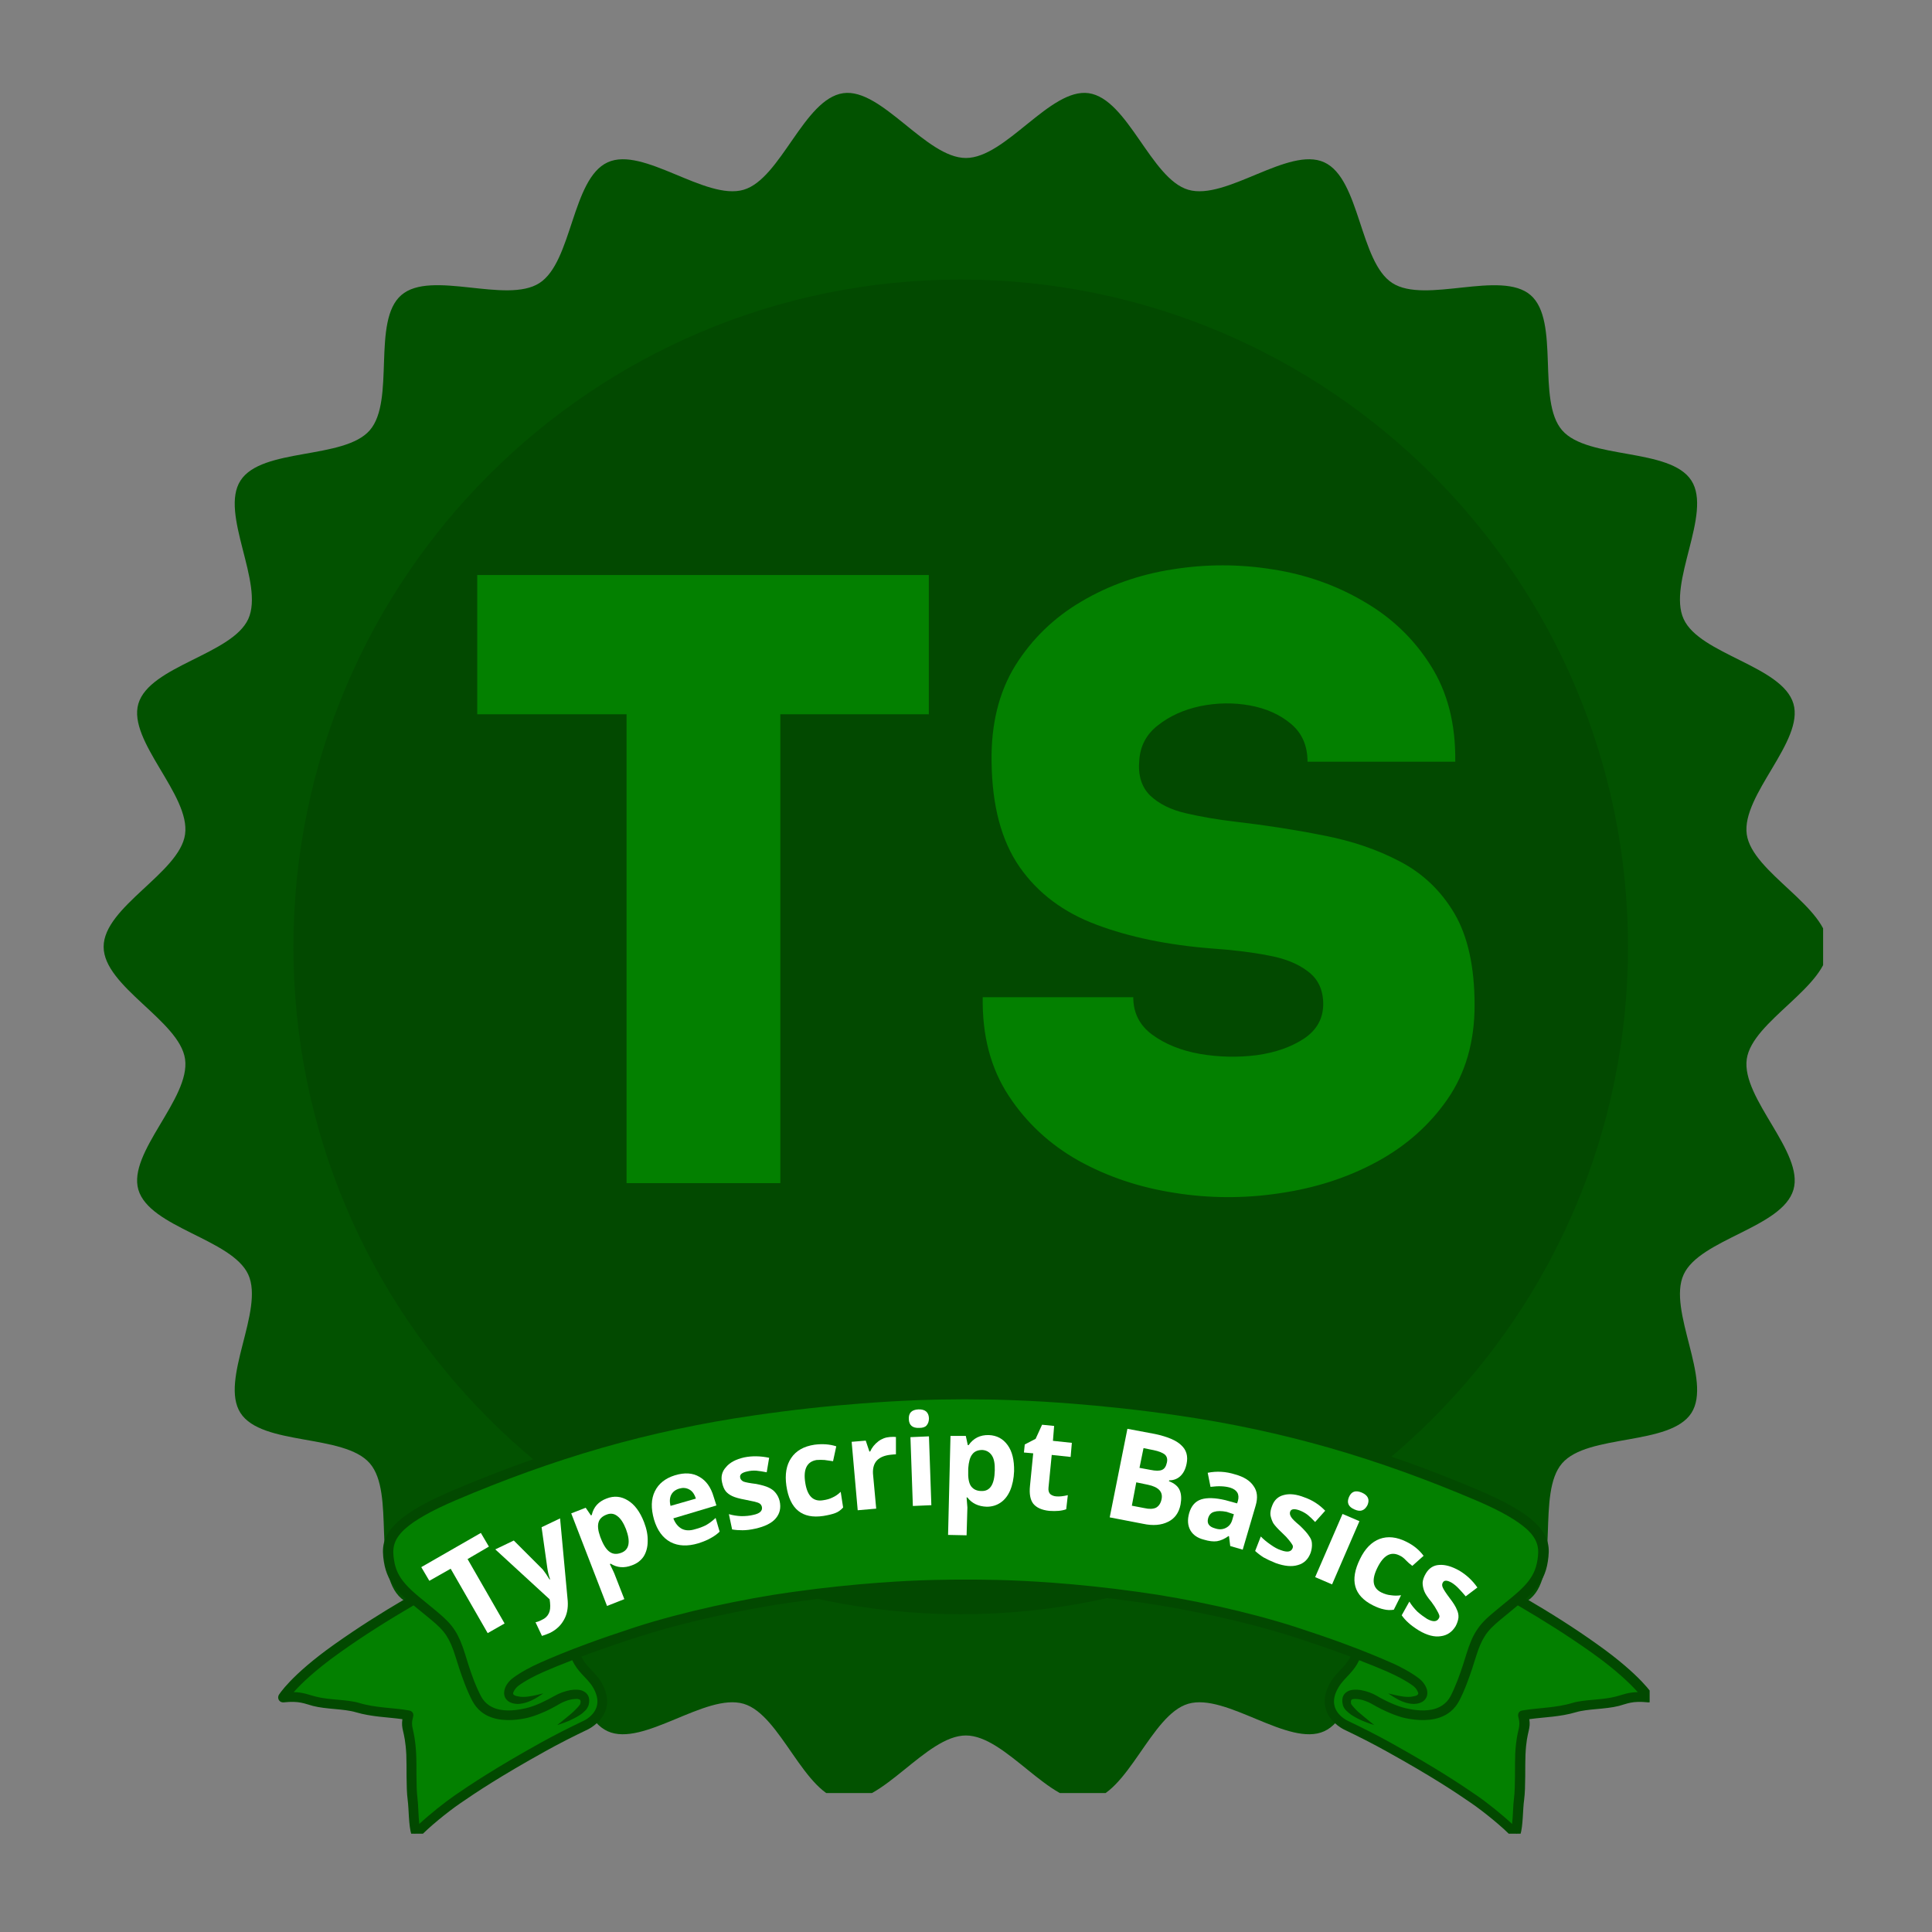 <svg xmlns="http://www.w3.org/2000/svg" xmlns:xlink="http://www.w3.org/1999/xlink" width="100" zoomAndPan="magnify" viewBox="0 0 75 75" height="100" preserveAspectRatio="xMidYMid meet" version="1.0"><rect x="0" y="0" width="75" height="75" fill="#808080" stroke="none"/><defs><g/><clipPath id="77bf429d4b"><path d="M 4.023 3.605 L 70.773 3.605 L 70.773 69.605 L 4.023 69.605 Z M 4.023 3.605 " clip-rule="nonzero"/></clipPath><clipPath id="788dfdd657"><path d="M 11.391 10.852 L 63.199 10.852 L 63.199 62.664 L 11.391 62.664 Z M 11.391 10.852 " clip-rule="nonzero"/></clipPath><clipPath id="36120fcb00"><path d="M 37.293 10.852 C 22.988 10.852 11.391 22.449 11.391 36.758 C 11.391 51.066 22.988 62.664 37.293 62.664 C 51.602 62.664 63.199 51.066 63.199 36.758 C 63.199 22.449 51.602 10.852 37.293 10.852 Z M 37.293 10.852 " clip-rule="nonzero"/></clipPath><clipPath id="2230fa44aa"><path d="M 10.789 54 L 64 54 L 64 71.184 L 10.789 71.184 Z M 10.789 54 " clip-rule="nonzero"/></clipPath><clipPath id="64ae2e369b"><path d="M 10.789 53.934 L 64.039 53.934 L 64.039 71.184 L 10.789 71.184 Z M 10.789 53.934 " clip-rule="nonzero"/></clipPath></defs><g clip-path="url(#77bf429d4b)"><path fill="#025200" d="M 70.969 36.754 C 70.969 38.301 68.023 39.625 67.809 41.113 C 67.594 42.641 70.047 44.734 69.621 46.184 C 69.191 47.66 65.988 48.098 65.359 49.477 C 64.719 50.867 66.48 53.574 65.66 54.852 C 64.832 56.137 61.637 55.652 60.641 56.805 C 59.641 57.957 60.57 61.051 59.418 62.051 C 58.266 63.047 55.336 61.688 54.051 62.516 C 52.773 63.34 52.801 66.57 51.406 67.207 C 50.027 67.836 47.602 65.707 46.125 66.141 C 44.676 66.566 43.785 69.672 42.262 69.887 C 40.77 70.102 39.047 67.371 37.496 67.371 C 35.949 67.371 34.223 70.102 32.734 69.887 C 31.207 69.672 30.316 66.566 28.867 66.141 C 27.391 65.707 24.969 67.836 23.59 67.207 C 22.195 66.57 22.219 63.34 20.941 62.516 C 19.656 61.688 16.727 63.047 15.578 62.051 C 14.422 61.051 15.355 57.957 14.355 56.805 C 13.355 55.652 10.164 56.137 9.336 54.852 C 8.512 53.574 10.273 50.867 9.637 49.477 C 9.004 48.098 5.805 47.66 5.371 46.184 C 4.949 44.734 7.402 42.641 7.184 41.113 C 6.973 39.625 4.023 38.301 4.023 36.754 C 4.023 35.203 6.973 33.883 7.184 32.391 C 7.402 30.867 4.949 28.77 5.371 27.32 C 5.805 25.848 9.004 25.41 9.637 24.031 C 10.273 22.637 8.512 19.934 9.336 18.656 C 10.164 17.367 13.355 17.852 14.355 16.703 C 15.355 15.551 14.422 12.457 15.578 11.457 C 16.727 10.457 19.656 11.816 20.941 10.988 C 22.219 10.168 22.195 6.938 23.59 6.301 C 24.969 5.668 27.391 7.797 28.867 7.367 C 30.316 6.941 31.207 3.836 32.734 3.617 C 34.223 3.406 35.949 6.133 37.496 6.133 C 39.047 6.133 40.77 3.406 42.262 3.617 C 43.785 3.836 44.676 6.941 46.129 7.367 C 47.602 7.797 50.027 5.668 51.406 6.301 C 52.801 6.938 52.773 10.168 54.051 10.988 C 55.336 11.816 58.266 10.461 59.418 11.457 C 60.57 12.457 59.641 15.551 60.641 16.703 C 61.637 17.852 64.832 17.367 65.66 18.656 C 66.48 19.934 64.719 22.637 65.359 24.031 C 65.988 25.41 69.191 25.848 69.621 27.32 C 70.047 28.77 67.594 30.867 67.809 32.391 C 68.023 33.883 70.969 35.203 70.969 36.754 Z M 70.969 36.754 " fill-opacity="1" fill-rule="nonzero"/></g><g clip-path="url(#788dfdd657)"><g clip-path="url(#36120fcb00)"><path fill="#024900" d="M 11.391 10.852 L 63.199 10.852 L 63.199 62.664 L 11.391 62.664 Z M 11.391 10.852 " fill-opacity="1" fill-rule="nonzero"/></g></g><g clip-path="url(#2230fa44aa)"><path fill="#038000" d="M 37.492 54.129 C 42.316 54.074 45.336 54.734 48.891 55.289 C 50.086 55.473 52.523 56.312 54.328 56.883 C 56.602 57.598 58.203 58.402 59.32 59.129 C 60.066 59.609 60.379 60.957 58.902 62.086 C 60.664 63.07 62.312 64.223 63.988 65.898 L 59.184 66.637 L 58.883 71.188 C 57.445 69.84 55.844 68.828 54.473 68.164 C 53.434 67.66 51.492 66.922 51.602 66.008 C 51.711 65.117 52.652 64.789 52.656 64.195 C 52.656 64.195 50.75 63.41 48.492 62.852 C 45.406 62.086 41.336 61.484 37.492 61.516 L 37.484 61.516 C 33.641 61.484 29.57 62.086 26.484 62.852 C 24.227 63.41 22.324 64.195 22.324 64.195 C 22.324 64.789 23.266 65.117 23.375 66.008 C 23.484 66.922 21.547 67.66 20.504 68.164 C 19.137 68.828 17.535 69.84 16.094 71.188 L 15.793 66.637 L 10.992 65.898 C 12.672 64.223 14.32 63.074 16.078 62.086 C 14.605 60.957 14.918 59.609 15.66 59.129 C 16.777 58.406 18.383 57.598 20.652 56.883 C 22.457 56.312 24.898 55.473 26.09 55.289 C 29.645 54.734 32.668 54.074 37.492 54.129 Z M 37.492 54.129 " fill-opacity="1" fill-rule="evenodd"/></g><g clip-path="url(#64ae2e369b)"><path fill="#024900" d="M 37.543 53.938 L 37.492 53.938 C 36.34 53.938 34.945 53.98 33.344 54.105 C 32.09 54.199 30.711 54.344 29.219 54.559 C 27.121 54.863 25.16 55.289 23.27 55.828 C 21.301 56.391 19.418 57.074 17.539 57.875 C 16.484 58.324 15.848 58.711 15.461 59.059 C 14.809 59.645 14.828 60.133 14.902 60.625 C 14.973 61.082 15.152 61.422 15.422 61.734 C 15.52 61.844 15.629 61.953 15.746 62.059 C 14.781 62.625 13.91 63.176 12.977 63.836 C 11.27 65.047 10.824 65.797 10.824 65.797 C 10.789 65.859 10.789 65.938 10.828 66 C 10.867 66.059 10.938 66.094 11.008 66.086 C 11.629 66.02 11.82 66.137 12.145 66.223 C 12.672 66.359 13.355 66.332 13.812 66.469 C 14.434 66.652 15.031 66.656 15.621 66.738 C 15.594 66.922 15.609 67.039 15.645 67.191 C 15.684 67.363 15.746 67.598 15.773 68.117 C 15.793 68.527 15.762 69.395 15.824 69.855 C 15.879 70.266 15.855 70.852 15.977 71.242 C 15.996 71.309 16.047 71.355 16.113 71.371 C 16.18 71.387 16.25 71.363 16.297 71.312 C 16.605 70.969 17.375 70.34 17.867 70.004 C 18.496 69.57 19.41 68.961 21.168 67.984 C 21.68 67.699 22.238 67.414 22.82 67.137 C 22.906 67.094 23.465 66.797 23.555 66.215 C 23.594 65.969 23.551 65.668 23.348 65.312 C 23.211 65.082 23.027 64.906 22.855 64.719 C 22.746 64.598 22.641 64.473 22.566 64.309 C 22.684 64.262 22.812 64.219 22.945 64.168 C 23.449 63.988 24.047 63.777 24.781 63.543 C 25.688 63.25 26.727 62.977 27.77 62.746 C 28.824 62.516 29.883 62.32 30.82 62.191 C 32.09 62.012 33.203 61.902 34.148 61.828 C 35.699 61.711 36.797 61.703 37.383 61.699 L 37.492 61.699 C 38.047 61.699 39.184 61.699 40.84 61.828 C 41.785 61.898 42.898 62.012 44.168 62.191 C 45.105 62.32 46.164 62.516 47.215 62.746 C 48.262 62.977 49.301 63.25 50.207 63.543 C 50.938 63.777 51.539 63.988 52.043 64.168 C 52.18 64.219 52.301 64.262 52.426 64.309 C 52.348 64.469 52.242 64.598 52.137 64.719 C 51.961 64.906 51.777 65.082 51.645 65.312 C 51.438 65.668 51.398 65.969 51.438 66.215 C 51.527 66.797 52.086 67.094 52.168 67.137 C 52.75 67.414 53.309 67.699 53.82 67.984 C 55.582 68.961 56.496 69.57 57.125 70.004 C 57.613 70.34 58.383 70.969 58.691 71.312 C 58.738 71.363 58.809 71.387 58.875 71.371 C 58.941 71.355 58.996 71.309 59.016 71.242 C 59.133 70.852 59.109 70.266 59.168 69.855 C 59.23 69.391 59.199 68.527 59.219 68.117 C 59.242 67.598 59.305 67.363 59.344 67.191 C 59.379 67.035 59.398 66.922 59.367 66.738 C 59.961 66.656 60.559 66.652 61.176 66.469 C 61.633 66.332 62.316 66.359 62.848 66.223 C 63.172 66.137 63.359 66.02 63.98 66.086 C 64.051 66.094 64.125 66.059 64.16 66 C 64.199 65.938 64.203 65.863 64.164 65.797 C 64.164 65.797 63.719 65.047 62.012 63.836 C 61.082 63.172 60.207 62.625 59.242 62.059 C 59.363 61.949 59.473 61.844 59.566 61.73 C 59.84 61.418 60.016 61.082 60.086 60.621 C 60.16 60.129 60.184 59.645 59.531 59.055 C 59.145 58.707 58.504 58.32 57.453 57.871 C 55.574 57.07 53.688 56.387 51.723 55.824 C 49.832 55.285 47.871 54.859 45.77 54.559 C 44.281 54.344 42.898 54.199 41.648 54.102 C 40.062 53.98 38.688 53.938 37.543 53.938 Z M 37.438 54.32 C 36.305 54.32 34.938 54.363 33.375 54.488 C 32.125 54.582 30.754 54.73 29.277 54.945 C 27.195 55.246 25.25 55.668 23.375 56.203 C 21.43 56.762 19.559 57.445 17.695 58.238 C 16.699 58.664 16.09 59.023 15.727 59.348 C 15.219 59.805 15.238 60.184 15.297 60.562 C 15.352 60.941 15.5 61.215 15.723 61.473 C 16.02 61.82 16.449 62.129 16.973 62.57 C 17.281 62.828 17.492 63.031 17.664 63.301 C 17.812 63.531 17.93 63.809 18.059 64.223 C 18.125 64.449 18.246 64.836 18.391 65.219 C 18.477 65.441 18.574 65.66 18.672 65.848 C 18.84 66.164 19.113 66.309 19.395 66.367 C 19.797 66.445 20.211 66.359 20.398 66.316 C 20.574 66.277 20.773 66.207 20.984 66.113 C 21.168 66.027 21.363 65.93 21.555 65.82 C 21.703 65.734 21.934 65.648 22.148 65.609 C 22.332 65.582 22.504 65.586 22.625 65.641 C 22.805 65.723 22.926 65.883 22.852 66.184 C 22.832 66.246 22.797 66.32 22.734 66.391 C 22.676 66.449 22.609 66.512 22.523 66.57 C 22.391 66.656 22.238 66.734 22.09 66.801 C 21.844 66.906 21.633 66.965 21.633 66.965 C 21.633 66.965 21.809 66.828 22.016 66.656 C 22.098 66.59 22.18 66.52 22.258 66.449 C 22.324 66.387 22.383 66.324 22.438 66.266 C 22.484 66.211 22.527 66.164 22.531 66.121 C 22.543 66.062 22.539 66.02 22.52 65.992 C 22.504 65.973 22.48 65.969 22.453 65.961 C 22.41 65.949 22.359 65.949 22.305 65.957 C 22.105 65.969 21.875 66.055 21.738 66.137 C 21.492 66.281 21.25 66.41 21.012 66.504 C 20.824 66.582 20.645 66.645 20.484 66.684 C 20.23 66.742 19.617 66.859 19.086 66.672 C 18.789 66.57 18.52 66.371 18.336 66.027 C 18.23 65.828 18.129 65.594 18.039 65.359 C 17.887 64.965 17.762 64.57 17.691 64.336 C 17.578 63.969 17.473 63.719 17.34 63.512 C 17.188 63.273 17 63.098 16.727 62.871 C 16.48 62.668 16.258 62.488 16.055 62.32 C 15.055 62.906 14.16 63.465 13.203 64.145 C 12.219 64.844 11.676 65.379 11.402 65.688 C 11.781 65.695 11.969 65.789 12.246 65.859 C 12.781 66 13.473 65.969 13.93 66.105 C 14.602 66.309 15.25 66.285 15.891 66.402 C 15.945 66.41 15.988 66.441 16.02 66.484 C 16.047 66.531 16.055 66.582 16.039 66.633 C 15.977 66.867 15.988 66.965 16.023 67.113 C 16.062 67.297 16.129 67.547 16.156 68.102 C 16.18 68.504 16.145 69.352 16.207 69.809 C 16.242 70.098 16.238 70.477 16.277 70.805 C 16.668 70.441 17.254 69.973 17.656 69.695 C 18.293 69.258 19.215 68.641 20.992 67.652 C 21.508 67.367 22.074 67.078 22.664 66.797 C 22.723 66.77 23.121 66.566 23.184 66.156 C 23.211 65.98 23.172 65.766 23.023 65.508 C 22.902 65.301 22.734 65.148 22.578 64.977 C 22.438 64.824 22.309 64.656 22.215 64.449 C 21.777 64.617 21.438 64.758 21.148 64.883 C 20.938 64.973 20.762 65.059 20.617 65.137 C 20.387 65.262 20.23 65.363 20.125 65.441 C 20.059 65.492 19.988 65.57 19.949 65.652 C 19.93 65.688 19.914 65.723 19.922 65.754 C 19.941 65.809 20.004 65.836 20.125 65.855 C 20.234 65.883 20.359 65.875 20.488 65.863 C 20.699 65.832 20.91 65.785 21.09 65.738 C 20.965 65.82 20.82 65.922 20.656 66 C 20.621 66.02 20.578 66.035 20.539 66.051 C 20.387 66.113 20.234 66.145 20.09 66.148 C 19.793 66.137 19.656 66.008 19.598 65.875 C 19.562 65.789 19.562 65.684 19.59 65.582 C 19.633 65.414 19.77 65.246 19.906 65.145 C 20.016 65.062 20.188 64.945 20.434 64.809 C 20.59 64.723 20.773 64.633 20.992 64.535 C 21.43 64.344 21.988 64.105 22.809 63.805 C 23.316 63.617 23.918 63.41 24.656 63.168 C 25.574 62.871 26.625 62.594 27.684 62.359 C 28.746 62.125 29.816 61.93 30.762 61.801 C 32.039 61.621 33.164 61.512 34.117 61.441 C 35.785 61.316 36.934 61.32 37.488 61.32 C 38.047 61.32 39.191 61.316 40.863 61.441 C 41.812 61.512 42.938 61.621 44.215 61.801 C 45.164 61.93 46.234 62.125 47.297 62.359 C 48.352 62.594 49.402 62.871 50.32 63.168 C 51.059 63.41 51.664 63.617 52.168 63.805 C 52.988 64.105 53.547 64.344 53.984 64.535 C 54.207 64.629 54.387 64.723 54.543 64.809 C 54.789 64.945 54.961 65.062 55.07 65.145 C 55.207 65.246 55.344 65.414 55.391 65.582 C 55.418 65.684 55.418 65.789 55.379 65.875 C 55.324 66.008 55.188 66.137 54.887 66.148 C 54.742 66.145 54.59 66.113 54.438 66.051 C 54.398 66.035 54.359 66.02 54.32 66 C 54.16 65.918 54.016 65.82 53.887 65.738 C 54.062 65.781 54.277 65.832 54.488 65.863 C 54.617 65.875 54.742 65.883 54.855 65.855 C 54.969 65.836 55.035 65.809 55.055 65.754 C 55.062 65.723 55.047 65.688 55.027 65.652 C 54.992 65.57 54.922 65.492 54.852 65.441 C 54.746 65.363 54.59 65.262 54.359 65.137 C 54.215 65.059 54.039 64.977 53.832 64.883 C 53.543 64.758 53.199 64.617 52.762 64.449 C 52.668 64.656 52.539 64.824 52.398 64.977 C 52.242 65.148 52.078 65.301 51.957 65.508 C 51.805 65.766 51.766 65.98 51.793 66.156 C 51.855 66.566 52.254 66.77 52.312 66.797 C 52.902 67.078 53.469 67.367 53.984 67.652 C 55.762 68.641 56.684 69.258 57.32 69.695 C 57.727 69.973 58.309 70.441 58.699 70.805 C 58.738 70.477 58.734 70.098 58.773 69.809 C 58.832 69.355 58.801 68.504 58.82 68.102 C 58.848 67.551 58.914 67.297 58.957 67.113 C 58.988 66.965 59 66.867 58.938 66.633 C 58.926 66.582 58.934 66.527 58.961 66.484 C 58.988 66.438 59.035 66.41 59.09 66.402 C 59.73 66.289 60.379 66.309 61.051 66.105 C 61.508 65.969 62.199 66 62.73 65.859 C 63.008 65.785 63.199 65.695 63.578 65.688 C 63.301 65.379 62.762 64.844 61.777 64.145 C 60.816 63.465 59.922 62.906 58.922 62.32 C 58.723 62.488 58.496 62.668 58.254 62.871 C 57.98 63.098 57.793 63.273 57.641 63.512 C 57.508 63.719 57.402 63.969 57.289 64.336 C 57.219 64.566 57.094 64.965 56.941 65.359 C 56.852 65.594 56.75 65.828 56.645 66.027 C 56.461 66.371 56.191 66.57 55.895 66.672 C 55.359 66.859 54.75 66.742 54.496 66.684 C 54.336 66.645 54.156 66.582 53.969 66.504 C 53.734 66.406 53.484 66.281 53.238 66.137 C 53.102 66.059 52.871 65.969 52.676 65.957 C 52.621 65.949 52.57 65.949 52.523 65.961 C 52.5 65.965 52.477 65.969 52.461 65.992 C 52.441 66.02 52.438 66.062 52.445 66.121 C 52.453 66.164 52.496 66.211 52.543 66.266 C 52.594 66.324 52.652 66.387 52.719 66.449 C 52.801 66.52 52.883 66.59 52.965 66.656 C 53.172 66.828 53.348 66.965 53.348 66.965 C 53.348 66.965 53.137 66.906 52.891 66.801 C 52.742 66.738 52.59 66.656 52.457 66.57 C 52.375 66.512 52.301 66.449 52.246 66.391 C 52.184 66.324 52.145 66.25 52.129 66.184 C 52.055 65.883 52.176 65.723 52.352 65.641 C 52.477 65.586 52.648 65.582 52.828 65.609 C 53.047 65.645 53.277 65.734 53.426 65.82 C 53.613 65.93 53.809 66.031 53.996 66.113 C 54.207 66.207 54.406 66.277 54.582 66.316 C 54.77 66.359 55.184 66.445 55.582 66.367 C 55.863 66.309 56.141 66.164 56.309 65.848 C 56.406 65.66 56.5 65.441 56.586 65.219 C 56.734 64.836 56.852 64.449 56.922 64.223 C 57.047 63.812 57.168 63.531 57.316 63.301 C 57.488 63.031 57.695 62.828 58.008 62.57 C 58.531 62.129 58.961 61.82 59.258 61.473 C 59.48 61.215 59.625 60.941 59.684 60.562 C 59.742 60.184 59.762 59.805 59.254 59.348 C 58.887 59.023 58.281 58.66 57.285 58.238 C 55.422 57.445 53.551 56.762 51.602 56.203 C 49.73 55.668 47.785 55.246 45.703 54.945 C 44.223 54.73 42.852 54.586 41.605 54.488 C 40.016 54.363 38.633 54.32 37.488 54.32 Z M 37.438 54.32 " fill-opacity="1" fill-rule="evenodd"/></g><g fill="#038000" fill-opacity="1"><g transform="translate(17.854, 45.93)"><g><path d="M 6.469 -18.203 L 0.672 -18.203 C 0.672 -19.129 0.672 -20.035 0.672 -20.922 C 0.672 -21.805 0.672 -22.703 0.672 -23.609 L 18.203 -23.609 C 18.203 -22.703 18.203 -21.805 18.203 -20.922 C 18.203 -20.035 18.203 -19.129 18.203 -18.203 L 12.438 -18.203 L 12.438 0 C 11.445 0 10.453 0 9.453 0 C 8.453 0 7.457 0 6.469 0 Z M 6.469 -18.203 "/></g></g></g><g fill="#038000" fill-opacity="1"><g transform="translate(36.805, 45.93)"><g><path d="M 7.188 -7.219 C 7.188 -6.613 7.43 -6.129 7.922 -5.766 C 8.422 -5.398 9.039 -5.148 9.781 -5.016 C 10.52 -4.891 11.254 -4.875 11.984 -4.969 C 12.711 -5.07 13.32 -5.285 13.812 -5.609 C 14.312 -5.941 14.562 -6.391 14.562 -6.953 C 14.562 -7.504 14.363 -7.926 13.969 -8.219 C 13.582 -8.52 13.062 -8.727 12.406 -8.844 C 11.758 -8.969 11.039 -9.055 10.25 -9.109 C 8.539 -9.242 7.047 -9.551 5.766 -10.031 C 4.484 -10.508 3.488 -11.254 2.781 -12.266 C 2.07 -13.285 1.707 -14.648 1.688 -16.359 C 1.664 -17.816 1.973 -19.062 2.609 -20.094 C 3.254 -21.125 4.109 -21.953 5.172 -22.578 C 6.242 -23.211 7.426 -23.629 8.719 -23.828 C 10.008 -24.035 11.301 -24.035 12.594 -23.828 C 13.883 -23.629 15.066 -23.211 16.141 -22.578 C 17.223 -21.953 18.086 -21.125 18.734 -20.094 C 19.391 -19.062 19.707 -17.816 19.688 -16.359 C 18.633 -16.359 17.676 -16.359 16.812 -16.359 C 15.945 -16.359 14.992 -16.359 13.953 -16.359 C 13.953 -16.984 13.738 -17.473 13.312 -17.828 C 12.883 -18.191 12.348 -18.43 11.703 -18.547 C 11.066 -18.66 10.426 -18.648 9.781 -18.516 C 9.145 -18.379 8.602 -18.133 8.156 -17.781 C 7.707 -17.438 7.461 -16.984 7.422 -16.422 C 7.367 -15.836 7.508 -15.379 7.844 -15.047 C 8.188 -14.723 8.648 -14.492 9.234 -14.359 C 9.816 -14.223 10.457 -14.113 11.156 -14.031 C 12.332 -13.895 13.469 -13.719 14.562 -13.5 C 15.664 -13.289 16.66 -12.953 17.547 -12.484 C 18.43 -12.023 19.133 -11.352 19.656 -10.469 C 20.176 -9.582 20.438 -8.395 20.438 -6.906 C 20.438 -5.488 20.086 -4.273 19.391 -3.266 C 18.691 -2.254 17.773 -1.441 16.641 -0.828 C 15.504 -0.211 14.25 0.191 12.875 0.391 C 11.508 0.598 10.145 0.594 8.781 0.375 C 7.426 0.164 6.188 -0.25 5.062 -0.875 C 3.938 -1.508 3.031 -2.352 2.344 -3.406 C 1.656 -4.457 1.32 -5.727 1.344 -7.219 C 2.352 -7.219 3.316 -7.219 4.234 -7.219 C 5.16 -7.219 6.145 -7.219 7.188 -7.219 Z M 7.188 -7.219 "/></g></g></g><g fill="#ffffff" fill-opacity="1"><g transform="translate(18.026, 63.914)"><g><path d="M 1.562 -0.891 L 0.906 -0.516 L -0.531 -3.016 L -1.359 -2.547 L -1.672 -3.078 L 0.641 -4.406 L 0.953 -3.875 L 0.125 -3.391 Z M 1.562 -0.891 "/></g></g></g><g fill="#ffffff" fill-opacity="1"><g transform="translate(20.383, 62.553)"><g><path d="M -1.156 -2.406 L -0.438 -2.75 L 0.688 -1.625 C 0.77 -1.52 0.859 -1.391 0.953 -1.234 L 0.969 -1.25 C 0.914 -1.406 0.879 -1.562 0.859 -1.719 L 0.641 -3.266 L 1.359 -3.609 L 1.656 -0.406 C 1.676 -0.113 1.625 0.133 1.5 0.344 C 1.383 0.551 1.211 0.711 0.984 0.828 C 0.867 0.879 0.758 0.922 0.656 0.953 L 0.406 0.422 C 0.477 0.41 0.562 0.379 0.656 0.328 C 0.781 0.273 0.867 0.191 0.922 0.078 C 0.973 -0.023 0.988 -0.164 0.969 -0.344 L 0.953 -0.469 Z M -1.156 -2.406 "/></g></g></g><g fill="#ffffff" fill-opacity="1"><g transform="translate(22.784, 61.39)"><g><path d="M 1.75 -0.625 C 1.445 -0.508 1.172 -0.531 0.922 -0.688 L 0.891 -0.672 C 0.992 -0.461 1.051 -0.344 1.062 -0.312 L 1.453 0.688 L 0.781 0.953 L -0.609 -2.641 L -0.047 -2.859 L 0.156 -2.562 L 0.188 -2.578 C 0.258 -2.891 0.453 -3.102 0.766 -3.219 C 1.055 -3.332 1.332 -3.305 1.594 -3.141 C 1.852 -2.984 2.062 -2.703 2.219 -2.297 C 2.32 -2.035 2.367 -1.789 2.359 -1.562 C 2.359 -1.332 2.305 -1.133 2.203 -0.969 C 2.098 -0.812 1.945 -0.695 1.75 -0.625 Z M 0.766 -2.594 C 0.598 -2.531 0.492 -2.43 0.453 -2.297 C 0.41 -2.16 0.43 -1.973 0.516 -1.734 L 0.547 -1.656 C 0.648 -1.395 0.766 -1.223 0.891 -1.141 C 1.016 -1.055 1.16 -1.047 1.328 -1.109 C 1.641 -1.223 1.703 -1.531 1.516 -2.031 C 1.422 -2.27 1.312 -2.438 1.188 -2.531 C 1.062 -2.633 0.922 -2.656 0.766 -2.594 Z M 0.766 -2.594 "/></g></g></g><g fill="#ffffff" fill-opacity="1"><g transform="translate(25.561, 60.317)"><g><path d="M 0.812 -2.531 C 0.664 -2.488 0.562 -2.41 0.5 -2.297 C 0.438 -2.18 0.426 -2.035 0.469 -1.859 L 1.453 -2.141 C 1.398 -2.316 1.312 -2.438 1.188 -2.5 C 1.07 -2.562 0.945 -2.57 0.812 -2.531 Z M 1.547 -0.406 C 1.129 -0.281 0.77 -0.297 0.469 -0.453 C 0.164 -0.617 -0.047 -0.91 -0.172 -1.328 C -0.297 -1.766 -0.285 -2.129 -0.141 -2.422 C 0.004 -2.723 0.266 -2.93 0.641 -3.047 C 1.016 -3.16 1.332 -3.141 1.594 -2.984 C 1.852 -2.836 2.035 -2.582 2.141 -2.219 L 2.25 -1.875 L 0.578 -1.375 C 0.648 -1.188 0.758 -1.051 0.906 -0.969 C 1.051 -0.895 1.223 -0.891 1.422 -0.953 C 1.578 -0.992 1.719 -1.047 1.844 -1.109 C 1.969 -1.18 2.094 -1.273 2.219 -1.391 L 2.375 -0.859 C 2.281 -0.766 2.164 -0.68 2.031 -0.609 C 1.906 -0.535 1.742 -0.469 1.547 -0.406 Z M 1.547 -0.406 "/></g></g></g><g fill="#ffffff" fill-opacity="1"><g transform="translate(28.233, 59.529)"><g><path d="M 2.031 -1.266 C 2.094 -0.992 2.039 -0.766 1.875 -0.578 C 1.719 -0.398 1.457 -0.27 1.094 -0.188 C 0.906 -0.145 0.738 -0.125 0.594 -0.125 C 0.457 -0.125 0.32 -0.133 0.188 -0.156 L 0.062 -0.75 C 0.207 -0.707 0.367 -0.68 0.547 -0.672 C 0.723 -0.672 0.875 -0.688 1 -0.719 C 1.258 -0.77 1.375 -0.875 1.344 -1.031 C 1.332 -1.082 1.305 -1.125 1.266 -1.156 C 1.223 -1.188 1.156 -1.211 1.062 -1.234 C 0.969 -1.254 0.844 -1.281 0.688 -1.312 C 0.469 -1.352 0.301 -1.398 0.188 -1.453 C 0.082 -1.504 0 -1.566 -0.062 -1.641 C -0.125 -1.723 -0.172 -1.836 -0.203 -1.984 C -0.254 -2.211 -0.203 -2.41 -0.047 -2.578 C 0.098 -2.754 0.332 -2.879 0.656 -2.953 C 0.969 -3.016 1.289 -3.008 1.625 -2.938 L 1.531 -2.375 C 1.375 -2.406 1.238 -2.426 1.125 -2.438 C 1.008 -2.445 0.891 -2.438 0.766 -2.406 C 0.566 -2.363 0.477 -2.285 0.5 -2.172 C 0.508 -2.109 0.551 -2.055 0.625 -2.016 C 0.707 -1.984 0.875 -1.953 1.125 -1.922 C 1.344 -1.879 1.504 -1.832 1.609 -1.781 C 1.723 -1.727 1.812 -1.66 1.875 -1.578 C 1.945 -1.492 2 -1.391 2.031 -1.266 Z M 2.031 -1.266 "/></g></g></g><g fill="#ffffff" fill-opacity="1"><g transform="translate(30.511, 59.021)"><g><path d="M 1.453 -0.172 C 0.629 -0.047 0.148 -0.438 0.016 -1.344 C -0.047 -1.789 0.016 -2.148 0.203 -2.422 C 0.391 -2.703 0.691 -2.875 1.109 -2.938 C 1.422 -2.977 1.703 -2.957 1.953 -2.875 L 1.828 -2.297 C 1.711 -2.316 1.602 -2.332 1.5 -2.344 C 1.395 -2.352 1.289 -2.352 1.188 -2.344 C 0.812 -2.281 0.664 -1.984 0.75 -1.453 C 0.832 -0.941 1.062 -0.719 1.438 -0.781 C 1.582 -0.801 1.707 -0.836 1.812 -0.891 C 1.926 -0.941 2.031 -1.016 2.125 -1.109 L 2.219 -0.5 C 2.125 -0.395 2.02 -0.32 1.906 -0.281 C 1.789 -0.238 1.641 -0.203 1.453 -0.172 Z M 1.453 -0.172 "/></g></g></g><g fill="#ffffff" fill-opacity="1"><g transform="translate(32.905, 58.659)"><g><path d="M 1.641 -2.875 C 1.742 -2.883 1.82 -2.883 1.875 -2.875 L 1.875 -2.203 C 1.832 -2.203 1.77 -2.195 1.688 -2.188 C 1.445 -2.164 1.266 -2.094 1.141 -1.969 C 1.023 -1.844 0.973 -1.672 0.984 -1.453 L 1.109 -0.094 L 0.391 -0.031 L 0.156 -2.688 L 0.703 -2.734 L 0.844 -2.312 L 0.875 -2.312 C 0.945 -2.469 1.051 -2.598 1.188 -2.703 C 1.32 -2.805 1.473 -2.863 1.641 -2.875 Z M 1.641 -2.875 "/></g></g></g><g fill="#ffffff" fill-opacity="1"><g transform="translate(35.046, 58.478)"><g><path d="M 0.234 -3.391 C 0.223 -3.629 0.348 -3.754 0.609 -3.766 C 0.867 -3.773 1.004 -3.66 1.016 -3.422 C 1.016 -3.305 0.984 -3.211 0.922 -3.141 C 0.867 -3.078 0.773 -3.047 0.641 -3.047 C 0.379 -3.035 0.242 -3.148 0.234 -3.391 Z M 1.109 -0.047 L 0.391 -0.016 L 0.297 -2.688 L 1.016 -2.719 Z M 1.109 -0.047 "/></g></g></g><g fill="#ffffff" fill-opacity="1"><g transform="translate(36.445, 58.397)"><g><path d="M 1.859 0.094 C 1.535 0.082 1.285 -0.035 1.109 -0.266 L 1.078 -0.266 C 1.098 -0.035 1.109 0.094 1.109 0.125 L 1.078 1.203 L 0.359 1.188 L 0.453 -2.656 L 1.047 -2.656 L 1.125 -2.297 L 1.156 -2.297 C 1.344 -2.566 1.602 -2.695 1.938 -2.688 C 2.25 -2.676 2.492 -2.547 2.672 -2.297 C 2.848 -2.055 2.93 -1.719 2.922 -1.281 C 2.91 -1 2.859 -0.75 2.766 -0.531 C 2.672 -0.32 2.547 -0.164 2.391 -0.062 C 2.242 0.039 2.066 0.094 1.859 0.094 Z M 1.688 -2.109 C 1.508 -2.109 1.379 -2.051 1.297 -1.938 C 1.211 -1.832 1.16 -1.648 1.141 -1.391 L 1.141 -1.312 C 1.129 -1.031 1.164 -0.828 1.25 -0.703 C 1.344 -0.578 1.477 -0.516 1.656 -0.516 C 1.988 -0.504 2.16 -0.77 2.172 -1.312 C 2.18 -1.57 2.145 -1.766 2.062 -1.891 C 1.977 -2.023 1.852 -2.098 1.688 -2.109 Z M 1.688 -2.109 "/></g></g></g><g fill="#ffffff" fill-opacity="1"><g transform="translate(39.437, 58.48)"><g><path d="M 1.562 -0.391 C 1.688 -0.379 1.836 -0.395 2.016 -0.438 L 1.953 0.109 C 1.785 0.172 1.566 0.191 1.297 0.172 C 1.004 0.141 0.797 0.047 0.672 -0.109 C 0.555 -0.266 0.516 -0.492 0.547 -0.797 L 0.672 -2.062 L 0.312 -2.094 L 0.344 -2.406 L 0.766 -2.625 L 1.016 -3.172 L 1.484 -3.125 L 1.438 -2.547 L 2.172 -2.469 L 2.125 -1.922 L 1.391 -2 L 1.266 -0.734 C 1.254 -0.629 1.273 -0.547 1.328 -0.484 C 1.391 -0.43 1.469 -0.398 1.562 -0.391 Z M 1.562 -0.391 "/></g></g></g><g fill="#ffffff" fill-opacity="1"><g transform="translate(41.484, 58.68)"><g/></g></g><g fill="#ffffff" fill-opacity="1"><g transform="translate(42.657, 58.81)"><g><path d="M 1.109 -3.344 L 2.188 -3.141 C 2.676 -3.035 3.016 -2.891 3.203 -2.703 C 3.398 -2.523 3.469 -2.285 3.406 -1.984 C 3.363 -1.773 3.281 -1.613 3.156 -1.5 C 3.039 -1.395 2.898 -1.344 2.734 -1.344 L 2.719 -1.312 C 2.938 -1.227 3.078 -1.109 3.141 -0.953 C 3.203 -0.805 3.211 -0.625 3.172 -0.406 C 3.109 -0.082 2.945 0.141 2.688 0.266 C 2.426 0.398 2.102 0.426 1.719 0.344 L 0.422 0.094 Z M 1.578 -1.828 L 2 -1.75 C 2.207 -1.707 2.359 -1.707 2.453 -1.75 C 2.547 -1.789 2.609 -1.883 2.641 -2.031 C 2.672 -2.164 2.645 -2.27 2.562 -2.344 C 2.477 -2.414 2.332 -2.473 2.125 -2.516 L 1.734 -2.594 Z M 1.453 -1.266 L 1.281 -0.359 L 1.766 -0.266 C 1.953 -0.223 2.102 -0.227 2.219 -0.281 C 2.332 -0.344 2.406 -0.457 2.438 -0.625 C 2.488 -0.906 2.312 -1.086 1.906 -1.172 Z M 1.453 -1.266 "/></g></g></g><g fill="#ffffff" fill-opacity="1"><g transform="translate(45.758, 59.439)"><g><path d="M 2 0.578 L 1.953 0.203 L 1.938 0.188 C 1.781 0.301 1.629 0.367 1.484 0.391 C 1.348 0.41 1.176 0.391 0.969 0.328 C 0.727 0.266 0.555 0.145 0.453 -0.031 C 0.348 -0.219 0.332 -0.441 0.406 -0.703 C 0.488 -0.984 0.645 -1.16 0.875 -1.234 C 1.102 -1.305 1.414 -1.297 1.812 -1.203 L 2.266 -1.078 L 2.297 -1.172 C 2.367 -1.43 2.27 -1.602 2 -1.688 C 1.789 -1.75 1.535 -1.758 1.234 -1.719 L 1.125 -2.266 C 1.477 -2.336 1.832 -2.316 2.188 -2.203 C 2.531 -2.109 2.77 -1.957 2.906 -1.75 C 3.051 -1.551 3.078 -1.297 2.984 -0.984 L 2.484 0.719 Z M 2.141 -0.656 L 1.859 -0.75 C 1.66 -0.789 1.5 -0.789 1.375 -0.75 C 1.258 -0.719 1.18 -0.633 1.141 -0.5 C 1.086 -0.301 1.176 -0.172 1.406 -0.109 C 1.562 -0.055 1.703 -0.062 1.828 -0.125 C 1.953 -0.188 2.035 -0.289 2.078 -0.438 Z M 2.141 -0.656 "/></g></g></g><g fill="#ffffff" fill-opacity="1"><g transform="translate(48.491, 60.24)"><g><path d="M 2.391 0.031 C 2.297 0.289 2.129 0.453 1.891 0.516 C 1.66 0.586 1.375 0.562 1.031 0.438 C 0.844 0.363 0.688 0.289 0.562 0.219 C 0.445 0.145 0.336 0.062 0.234 -0.031 L 0.453 -0.594 C 0.555 -0.488 0.68 -0.383 0.828 -0.281 C 0.973 -0.176 1.109 -0.102 1.234 -0.062 C 1.484 0.031 1.633 0.004 1.688 -0.141 C 1.707 -0.191 1.703 -0.238 1.672 -0.281 C 1.648 -0.32 1.609 -0.379 1.547 -0.453 C 1.484 -0.535 1.395 -0.629 1.281 -0.734 C 1.113 -0.891 1 -1.016 0.938 -1.109 C 0.883 -1.211 0.848 -1.316 0.828 -1.422 C 0.816 -1.523 0.836 -1.645 0.891 -1.781 C 0.973 -2.008 1.125 -2.148 1.344 -2.203 C 1.57 -2.266 1.844 -2.234 2.156 -2.109 C 2.457 -2.004 2.723 -1.832 2.953 -1.594 L 2.562 -1.156 C 2.457 -1.27 2.359 -1.363 2.266 -1.438 C 2.172 -1.508 2.066 -1.566 1.953 -1.609 C 1.754 -1.68 1.633 -1.664 1.594 -1.562 C 1.57 -1.5 1.582 -1.43 1.625 -1.359 C 1.664 -1.285 1.781 -1.172 1.969 -1.016 C 2.145 -0.848 2.266 -0.711 2.328 -0.609 C 2.398 -0.516 2.438 -0.414 2.438 -0.312 C 2.445 -0.207 2.43 -0.094 2.391 0.031 Z M 2.391 0.031 "/></g></g></g><g fill="#ffffff" fill-opacity="1"><g transform="translate(50.695, 61.068)"><g><path d="M 1.672 -2.953 C 1.766 -3.172 1.93 -3.227 2.172 -3.125 C 2.41 -3.02 2.484 -2.859 2.391 -2.641 C 2.336 -2.535 2.27 -2.469 2.188 -2.438 C 2.113 -2.406 2.016 -2.414 1.891 -2.469 C 1.648 -2.57 1.578 -2.734 1.672 -2.953 Z M 1.016 0.438 L 0.359 0.156 L 1.422 -2.297 L 2.078 -2.016 Z M 1.016 0.438 "/></g></g></g><g fill="#ffffff" fill-opacity="1"><g transform="translate(51.998, 61.615)"><g><path d="M 1.297 0.703 C 0.555 0.328 0.391 -0.27 0.797 -1.094 C 0.992 -1.5 1.25 -1.758 1.562 -1.875 C 1.875 -1.988 2.219 -1.953 2.594 -1.766 C 2.875 -1.629 3.098 -1.445 3.266 -1.219 L 2.828 -0.828 C 2.734 -0.898 2.648 -0.973 2.578 -1.047 C 2.504 -1.129 2.422 -1.191 2.328 -1.234 C 1.992 -1.398 1.707 -1.238 1.469 -0.75 C 1.238 -0.281 1.289 0.035 1.625 0.203 C 1.75 0.266 1.875 0.301 2 0.312 C 2.125 0.332 2.254 0.332 2.391 0.312 L 2.109 0.875 C 1.973 0.895 1.844 0.891 1.719 0.859 C 1.602 0.836 1.461 0.785 1.297 0.703 Z M 1.297 0.703 "/></g></g></g><g fill="#ffffff" fill-opacity="1"><g transform="translate(54.164, 62.689)"><g><path d="M 2.344 0.438 C 2.207 0.664 2.016 0.797 1.766 0.828 C 1.523 0.867 1.242 0.797 0.922 0.609 C 0.754 0.504 0.617 0.406 0.516 0.312 C 0.41 0.219 0.32 0.117 0.25 0.016 L 0.547 -0.516 C 0.629 -0.379 0.734 -0.25 0.859 -0.125 C 0.992 -0.008 1.117 0.082 1.234 0.156 C 1.461 0.281 1.613 0.273 1.688 0.141 C 1.719 0.098 1.723 0.051 1.703 0 C 1.691 -0.039 1.66 -0.102 1.609 -0.188 C 1.566 -0.27 1.5 -0.375 1.406 -0.5 C 1.258 -0.676 1.164 -0.816 1.125 -0.922 C 1.082 -1.035 1.062 -1.145 1.062 -1.25 C 1.07 -1.363 1.113 -1.484 1.188 -1.609 C 1.312 -1.816 1.484 -1.926 1.703 -1.938 C 1.93 -1.957 2.191 -1.883 2.484 -1.719 C 2.766 -1.551 3 -1.332 3.188 -1.062 L 2.734 -0.719 C 2.641 -0.832 2.551 -0.93 2.469 -1.016 C 2.383 -1.109 2.289 -1.188 2.188 -1.25 C 2.008 -1.352 1.895 -1.352 1.844 -1.25 C 1.812 -1.195 1.812 -1.133 1.844 -1.062 C 1.875 -0.988 1.961 -0.852 2.109 -0.656 C 2.254 -0.469 2.348 -0.316 2.391 -0.203 C 2.441 -0.098 2.461 0.004 2.453 0.109 C 2.441 0.211 2.406 0.32 2.344 0.438 Z M 2.344 0.438 "/></g></g></g></svg>
